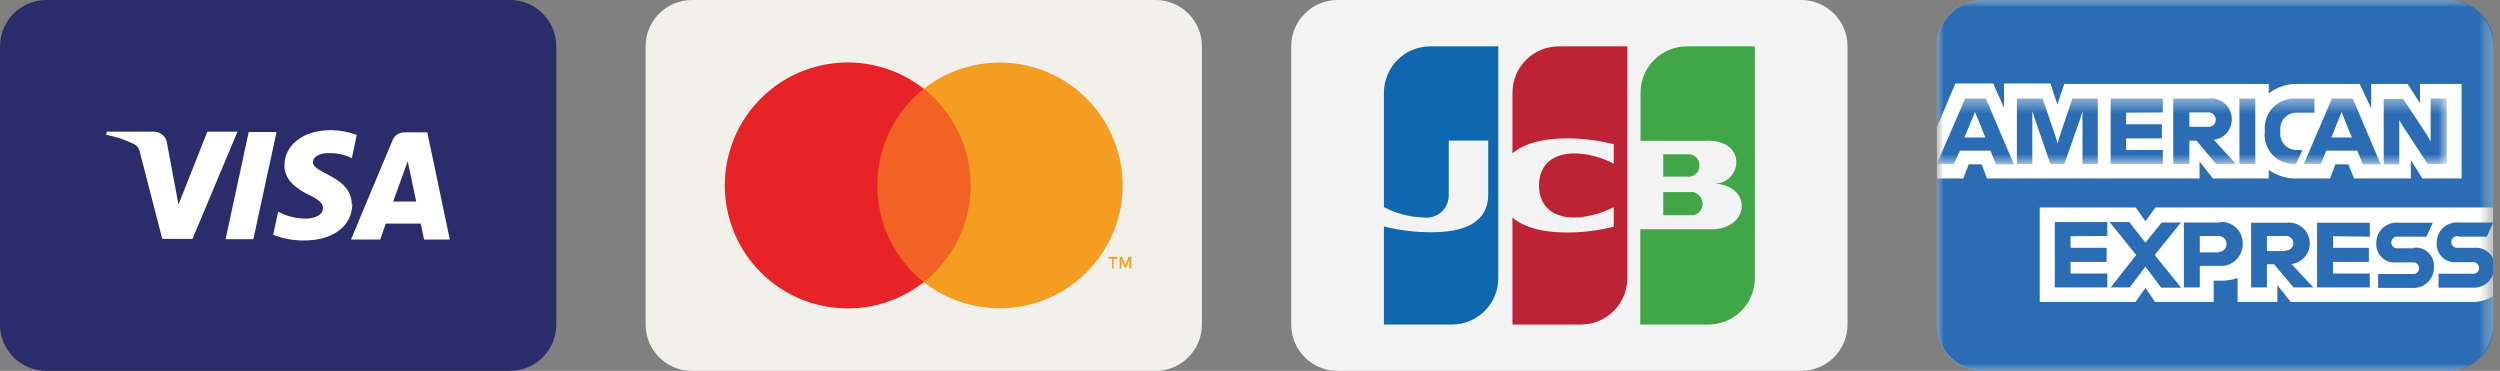 <?xml version="1.0" encoding="UTF-8"?>
<svg width="182px" height="27px" viewBox="0 0 182 27" version="1.1" xmlns="http://www.w3.org/2000/svg" xmlns:xlink="http://www.w3.org/1999/xlink">
    <rect x="0" y="0" width="182" height="27" fill="#808080" stroke="none"/>
    <title>5DFCC5E5-2CB6-4FFA-B45C-BED38CBD05D4</title>
    <defs>
        <polygon id="path-1" points="0 0 40.5 0 40.5 27 0 27"></polygon>
        <polygon id="path-3" points="0 0 40.5 0 40.5 27 0 27"></polygon>
        <polygon id="path-5" points="0 0.409 37.125 0.409 37.125 5.214 0 5.214"></polygon>
    </defs>
    <g id="Main" stroke="none" stroke-width="1" fill="none" fill-rule="evenodd">
        <g id="icons-for-book-a-trip" transform="translate(-31, -210)">
            <g id="credit_card_types" transform="translate(31, 210)">
                <g id="Group-13" transform="translate(94, 0)">
                    <path d="M3.375,0 L37.125,0 C38.989,0 40.5,1.511 40.5,3.375 L40.5,23.625 C40.5,25.489 38.989,27 37.125,27 L3.375,27 C1.511,27 0,25.489 0,23.625 L0,3.375 C0,1.511 1.511,0 3.375,0" id="Fill-1" fill="#F3F3F3"></path>
                    <path d="M27.084,15.668 L29.034,15.668 L29.27,15.668 C29.672,15.591 29.96,15.235 29.953,14.825 C29.939,14.422 29.66,14.079 29.27,13.981 C29.191,13.972 29.112,13.972 29.034,13.981 L27.084,13.981 L27.084,15.668 Z" id="Fill-3" fill="#41A648"></path>
                    <path d="M28.805,3.375 C26.941,3.375 25.43,4.886 25.43,6.75 L25.43,10.252 L30.197,10.252 C30.31,10.238 30.423,10.238 30.536,10.252 C31.607,10.302 32.409,10.859 32.409,11.821 C32.386,12.665 31.708,13.343 30.864,13.365 C31.961,13.441 32.796,14.048 32.796,15.002 C32.796,15.955 31.868,16.689 30.646,16.689 L25.413,16.689 L25.413,23.625 L30.375,23.625 C32.239,23.625 33.75,22.114 33.75,20.25 L33.75,3.375 L28.805,3.375 Z" id="Fill-5" fill="#41A648"></path>
                    <path d="M29.717,12.074 C29.747,11.656 29.448,11.287 29.033,11.23 L28.848,11.23 L27.084,11.23 L27.084,12.859 L28.848,12.859 C28.909,12.868 28.972,12.868 29.033,12.859 C29.43,12.807 29.725,12.466 29.717,12.066 L29.717,12.074 Z" id="Fill-7" fill="#41A648"></path>
                    <path d="M10.125,3.375 C8.261,3.375 6.75,4.886 6.75,6.75 L6.75,15.078 C7.649,15.549 8.645,15.809 9.661,15.837 C10.134,15.892 10.607,15.737 10.954,15.412 C11.303,15.086 11.489,14.625 11.467,14.15 L11.467,10.235 L14.344,10.235 L14.344,14.15 C14.344,15.668 13.399,16.909 10.193,16.909 C9.032,16.908 7.876,16.766 6.75,16.487 L6.75,23.625 L11.703,23.625 C13.567,23.625 15.078,22.114 15.078,20.25 L15.078,3.375 L10.125,3.375 Z" id="Fill-9" fill="#0F67AF"></path>
                    <path d="M19.482,3.375 C17.618,3.375 16.107,4.886 16.107,6.75 L16.107,11.163 C16.951,10.437 18.445,9.973 20.833,10.091 C21.726,10.144 22.613,10.28 23.481,10.496 L23.481,11.922 C22.699,11.502 21.836,11.249 20.95,11.18 C19.136,11.053 18.039,11.939 18.039,13.5 C18.039,15.061 19.136,15.964 20.95,15.82 C21.834,15.739 22.694,15.487 23.481,15.078 L23.481,16.504 C22.613,16.721 21.726,16.857 20.833,16.909 C18.445,17.027 16.959,16.563 16.107,15.837 L16.107,23.625 L21.094,23.625 C22.957,23.625 24.469,22.114 24.469,20.25 L24.469,3.375 L19.482,3.375 Z" id="Fill-11" fill="#BD2235"></path>
                </g>
                <g id="Group-12" transform="translate(141, 0)">
                    <g id="Group-3" transform="translate(0, 0)">
                        <mask id="mask-2" fill="white">
                            <use xlink:href="#path-1"></use>
                        </mask>
                        <g id="Clip-2"></g>
                        <path d="M3.375,-8.4375e-05 L37.125,-8.4375e-05 C38.989,-8.4375e-05 40.5,1.511 40.5,3.375 L40.5,23.625 C40.5,25.489 38.989,27 37.125,27 L3.375,27 C1.511,27 0,25.489 0,23.625 L0,3.375 C0,1.511 1.511,-8.4375e-05 3.375,-8.4375e-05" id="Fill-1" fill="#FEFEFE" mask="url(#mask-2)"></path>
                    </g>
                    <g id="Group-6" transform="translate(0, 0)">
                        <mask id="mask-4" fill="white">
                            <use xlink:href="#path-3"></use>
                        </mask>
                        <g id="Clip-5"></g>
                        <path d="M7.492,15.103 L7.492,21.988 L14.462,21.988 L15.187,20.959 L15.896,21.988 L20.157,21.988 L20.157,20.435 L20.63,20.435 C21.059,20.44 21.485,20.376 21.895,20.25 L21.895,21.988 L24.789,21.988 L24.789,20.756 L25.768,21.988 L38.947,21.988 C39.489,21.997 40.022,21.851 40.483,21.566 L40.483,24.469 C40.097,25.965 38.746,27.007 37.201,27 L3.375,27 C1.511,27 -8.4375e-05,25.489 -8.4375e-05,23.625 L-8.4375e-05,12.994 L1.924,12.994 L2.32,11.964 L3.265,11.964 L3.653,12.994 L19.128,12.994 L19.128,11.762 L20.106,12.994 L24.165,12.994 L24.165,12.369 C24.76,12.793 25.476,13.012 26.207,12.994 L28.628,12.994 L29.016,11.964 L29.961,11.964 L30.375,12.994 L34.509,12.994 L34.509,11.66 L35.353,12.994 L38.205,12.994 L38.205,6.109 L35.176,6.109 L35.176,7.509 L34.273,6.109 L31.624,6.109 L31.624,7.88 L30.78,6.109 L26.274,6.109 C25.512,6.087 24.767,6.331 24.165,6.8 L24.165,6.109 L9.281,6.109 L8.775,7.594 L8.269,6.075 L4.894,6.075 L4.894,7.847 L4.101,6.075 L1.35,6.075 L-8.4375e-05,9.281 L-8.4375e-05,3.375 C-8.4375e-05,1.511 1.511,-0 3.375,-0 L37.201,-0 C38.752,-0.015 40.113,1.03 40.5,2.531 L40.5,15.103 L15.913,15.103 L15.187,16.115 L14.479,15.103 L7.492,15.103 Z" id="Fill-4" fill="#2B6DB5" mask="url(#mask-4)"></path>
                    </g>
                    <path d="M37.994,17.23 L40.044,17.23 L40.5,16.2 L38.028,16.2 C37.607,16.151 37.186,16.287 36.873,16.571 C36.559,16.856 36.383,17.262 36.391,17.685 C36.365,18.079 36.517,18.464 36.804,18.735 C37.091,19.006 37.484,19.135 37.876,19.086 L38.964,19.086 C39.135,19.051 39.31,19.124 39.407,19.269 C39.504,19.413 39.504,19.602 39.407,19.747 C39.31,19.892 39.135,19.964 38.964,19.93 L36.526,19.93 L36.526,20.942 L38.947,20.942 C39.628,21.01 40.268,20.606 40.5,19.963 L40.5,18.833 C40.257,18.299 39.7,17.98 39.116,18.04 L37.969,18.04 C37.798,18.074 37.623,18.002 37.526,17.857 C37.429,17.712 37.429,17.523 37.526,17.378 C37.623,17.234 37.798,17.161 37.969,17.196 L37.994,17.23 Z M34.703,18.073 L33.598,18.073 C33.428,18.108 33.253,18.036 33.156,17.891 C33.059,17.746 33.059,17.557 33.156,17.412 C33.253,17.268 33.428,17.195 33.598,17.23 L35.648,17.23 L36.104,16.217 L33.632,16.217 C33.212,16.168 32.79,16.304 32.477,16.588 C32.163,16.873 31.987,17.278 31.995,17.702 C31.97,18.096 32.121,18.481 32.408,18.752 C32.695,19.023 33.088,19.152 33.48,19.103 L34.594,19.103 C34.765,19.068 34.94,19.141 35.037,19.286 C35.133,19.43 35.133,19.619 35.037,19.764 C34.94,19.908 34.765,19.981 34.594,19.946 L32.13,19.946 L32.13,20.959 L34.594,20.959 C35.019,20.994 35.438,20.843 35.744,20.545 C36.05,20.248 36.212,19.833 36.188,19.406 C36.209,19.017 36.056,18.637 35.768,18.373 C35.48,18.109 35.091,17.986 34.703,18.04 L34.703,18.073 Z M31.522,17.23 L31.522,16.217 L27.683,16.217 L27.683,20.925 L31.522,20.925 L31.522,19.913 L28.848,19.913 L28.848,19.069 L31.455,19.069 L31.455,18.04 L28.848,18.04 L28.848,17.196 L31.522,17.23 Z M25.363,18.276 L24.03,18.276 L24.03,17.179 L25.363,17.179 C25.513,17.16 25.664,17.206 25.777,17.306 C25.891,17.406 25.955,17.551 25.954,17.702 C25.958,17.854 25.895,18.001 25.781,18.101 C25.667,18.202 25.513,18.248 25.363,18.225 L25.363,18.276 Z M25.819,19.221 C26.648,19.123 27.241,18.371 27.143,17.542 C27.045,16.712 26.294,16.119 25.464,16.217 L22.882,16.217 L22.882,20.925 L24.03,20.925 L24.03,19.238 L24.553,19.238 L25.97,20.925 L27.413,20.925 L25.819,19.221 Z M20.511,18.377 L19.145,18.377 L19.145,17.179 L20.511,17.179 C20.833,17.179 21.094,17.44 21.094,17.761 C21.094,18.083 20.833,18.343 20.511,18.343 L20.511,18.377 Z M20.613,16.2 L17.989,16.2 L17.989,20.925 L19.145,20.925 L19.145,19.356 L20.579,19.356 C21.021,19.39 21.457,19.234 21.779,18.929 C22.1,18.623 22.277,18.196 22.266,17.753 C22.285,17.315 22.115,16.89 21.798,16.586 C21.482,16.283 21.05,16.13 20.613,16.166 L20.613,16.2 Z M15.862,18.563 L17.769,16.2 L16.369,16.2 L15.187,17.668 L14.015,16.166 L12.58,16.166 L14.512,18.563 L12.656,20.925 L14.04,20.925 L15.187,19.406 L16.335,20.942 L17.786,20.942 L15.862,18.563 Z M12.411,17.179 L12.411,16.166 L8.589,16.166 L8.589,20.925 L12.411,20.925 L12.411,19.913 L9.737,19.913 L9.737,19.069 L12.361,19.069 L12.361,18.04 L9.737,18.04 L9.737,17.196 L12.411,17.179 Z" id="Fill-7" fill="#2B6DB5"></path>
                    <g id="Group-11" transform="translate(0, 6.75)">
                        <mask id="mask-6" fill="white">
                            <use xlink:href="#path-5"></use>
                        </mask>
                        <g id="Clip-10"></g>
                        <path d="M35.952,0.422 L35.952,2.953 L35.952,3.527 L35.631,2.987 L33.944,0.456 L32.535,0.456 L32.535,5.214 L33.666,5.214 L33.666,2.531 L33.666,1.974 L33.969,2.497 L35.733,5.181 L37.125,5.181 L37.125,0.422 L35.952,0.422 Z M28.73,3.257 L29.168,2.143 L29.472,1.401 L29.759,2.143 L30.215,3.257 L28.73,3.257 Z M30.282,0.422 L28.763,0.422 L26.721,5.181 L27.953,5.181 L28.358,4.219 L30.611,4.219 L31.016,5.214 L32.316,5.214 L30.282,0.422 Z M26.249,1.451 L27.489,1.451 L27.489,0.422 L26.156,0.422 C25.528,0.382 24.915,0.619 24.477,1.071 C24.039,1.521 23.821,2.141 23.878,2.767 L23.878,2.835 C23.807,3.452 24.013,4.069 24.438,4.521 C24.864,4.973 25.469,5.214 26.089,5.181 L26.156,5.181 L26.62,4.168 L26.241,4.168 C25.89,4.186 25.55,4.047 25.312,3.79 C25.074,3.533 24.963,3.183 25.009,2.835 L25.009,2.767 C24.968,2.422 25.082,2.077 25.319,1.824 C25.557,1.57 25.894,1.434 26.241,1.451 L26.249,1.451 Z M22.03,5.181 L23.186,5.181 L23.186,0.422 L22.03,0.422 L22.03,5.181 Z M19.718,2.481 L18.385,2.481 L18.385,1.434 L19.718,1.434 C19.868,1.417 20.017,1.465 20.13,1.564 C20.242,1.665 20.307,1.807 20.309,1.957 C20.313,2.109 20.25,2.256 20.136,2.357 C20.022,2.458 19.869,2.503 19.718,2.481 L19.718,2.481 Z M20.174,3.426 C20.929,3.334 21.492,2.685 21.473,1.924 C21.479,1.49 21.297,1.075 20.973,0.787 C20.649,0.499 20.216,0.365 19.786,0.422 L17.212,0.422 L17.212,5.181 L18.385,5.181 L18.385,3.493 L18.908,3.493 L20.326,5.181 L21.76,5.181 L20.174,3.426 Z M16.453,1.434 L16.453,0.422 L12.656,0.422 L12.656,5.181 L16.453,5.181 L16.453,4.168 L13.778,4.168 L13.778,3.324 L16.386,3.324 L16.386,2.295 L13.778,2.295 L13.778,1.451 L16.453,1.434 Z M9.872,0.422 L8.944,3.172 L8.792,3.696 L8.64,3.172 L7.695,0.422 L5.83,0.422 L5.83,5.181 L6.952,5.181 L6.952,2.059 L6.952,1.333 L7.189,2.059 L8.269,5.181 L9.281,5.181 L10.386,2.059 L10.606,1.333 L10.606,2.059 L10.606,5.181 L11.72,5.181 L11.72,0.422 L9.872,0.422 Z M2.008,3.257 L2.472,2.143 L2.776,1.401 L3.08,2.143 L3.535,3.257 L2.008,3.257 Z M3.569,0.422 L2.067,0.422 L-8.43749986e-05,5.181 L1.249,5.181 L1.687,4.219 L3.906,4.219 L4.311,5.214 L5.611,5.214 L3.569,0.422 Z" id="Fill-9" fill="#2B6DB5" mask="url(#mask-6)"></path>
                    </g>
                </g>
                <g id="Group-10" transform="translate(47, 0)">
                    <path d="M3.375,0 L37.125,0 C38.989,0 40.5,1.511 40.5,3.375 L40.5,23.625 C40.5,25.489 38.989,27 37.125,27 L3.375,27 C1.511,27 0,25.489 0,23.625 L0,3.375 C0,1.511 1.511,0 3.375,0" id="Fill-1" fill="#F2F0EB"></path>
                    <polygon id="Fill-5" fill="#F16224" points="15.947 20.537 24.562 20.537 24.562 6.463 15.947 6.463"></polygon>
                    <path d="M16.875,13.5 C16.861,10.76 18.105,8.167 20.25,6.463 C16.58,3.577 11.308,3.996 8.14,7.426 C4.972,10.856 4.972,16.144 8.14,19.574 C11.308,23.004 16.58,23.423 20.25,20.537 C18.105,18.833 16.861,16.24 16.875,13.5" id="Fill-7" fill="#E82328"></path>
                    <path d="M35.348,19.551 L35.348,18.697 L35.16,18.697 L34.935,19.301 L34.692,18.697 L34.505,18.697 L34.505,19.551 L34.636,19.551 L34.636,18.905 L34.861,19.467 L35.01,19.467 L35.216,18.905 L35.216,19.551 L35.348,19.551 Z M34.074,19.551 L34.074,18.843 L34.355,18.843 L34.355,18.697 L33.699,18.697 L33.699,18.843 L33.961,18.843 L33.961,19.551 L34.074,19.551 Z" id="Fill-8" fill="#F49D20"></path>
                    <path d="M34.729,13.5 C34.726,16.926 32.771,20.048 29.69,21.546 C26.61,23.043 22.944,22.651 20.25,20.537 C24.131,17.481 24.803,11.858 21.752,7.973 C21.315,7.411 20.81,6.904 20.25,6.463 C22.944,4.349 26.61,3.957 29.69,5.454 C32.771,6.952 34.726,10.074 34.729,13.5" id="Fill-9" fill="#F49D20"></path>
                </g>
                <g id="Group-5">
                    <path d="M3.375,0 L37.125,0 C38.989,0 40.5,1.511 40.5,3.375 L40.5,23.625 C40.5,25.489 38.989,27 37.125,27 L3.375,27 C1.511,27 0,25.489 0,23.625 L0,3.375 C0,1.511 1.511,0 3.375,0" id="Fill-1" fill="#2A2C6B"></path>
                    <path d="M17.289,9.585 L14.015,17.39 L11.813,17.39 L10.201,11.154 C10.172,10.857 9.99,10.598 9.72,10.471 C9.087,10.169 8.417,9.948 7.729,9.813 L7.78,9.585 L11.214,9.585 C11.679,9.583 12.075,9.919 12.15,10.378 L12.994,14.892 L15.095,9.585 L17.289,9.585 Z M25.608,14.909 C25.616,12.808 22.781,12.656 22.781,11.812 C22.781,11.534 23.051,11.239 23.625,11.163 C24.308,11.095 24.996,11.215 25.616,11.509 L25.971,9.821 C25.366,9.595 24.726,9.478 24.081,9.475 C22.09,9.475 20.706,10.538 20.706,12.057 C20.706,13.179 21.71,13.804 22.469,14.175 C23.229,14.546 23.524,14.808 23.515,15.145 C23.515,15.668 22.891,15.905 22.309,15.913 C21.591,15.922 20.882,15.749 20.25,15.407 L19.887,17.094 C20.602,17.374 21.364,17.514 22.132,17.508 C24.25,17.508 25.642,16.461 25.65,14.841 L25.608,14.909 Z M30.873,17.44 L32.746,17.44 L31.109,9.636 L29.422,9.636 C29.05,9.639 28.717,9.866 28.578,10.209 L25.549,17.44 L27.675,17.44 L28.089,16.276 L30.628,16.276 L30.873,17.44 Z M28.62,14.673 L29.683,11.745 L30.299,14.673 L28.62,14.673 Z M20.132,9.61 L18.445,17.415 L16.42,17.415 L18.107,9.61 L20.132,9.61 Z" id="Fill-3" fill="#FEFEFE"></path>
                </g>
            </g>
        </g>
    </g>
</svg>